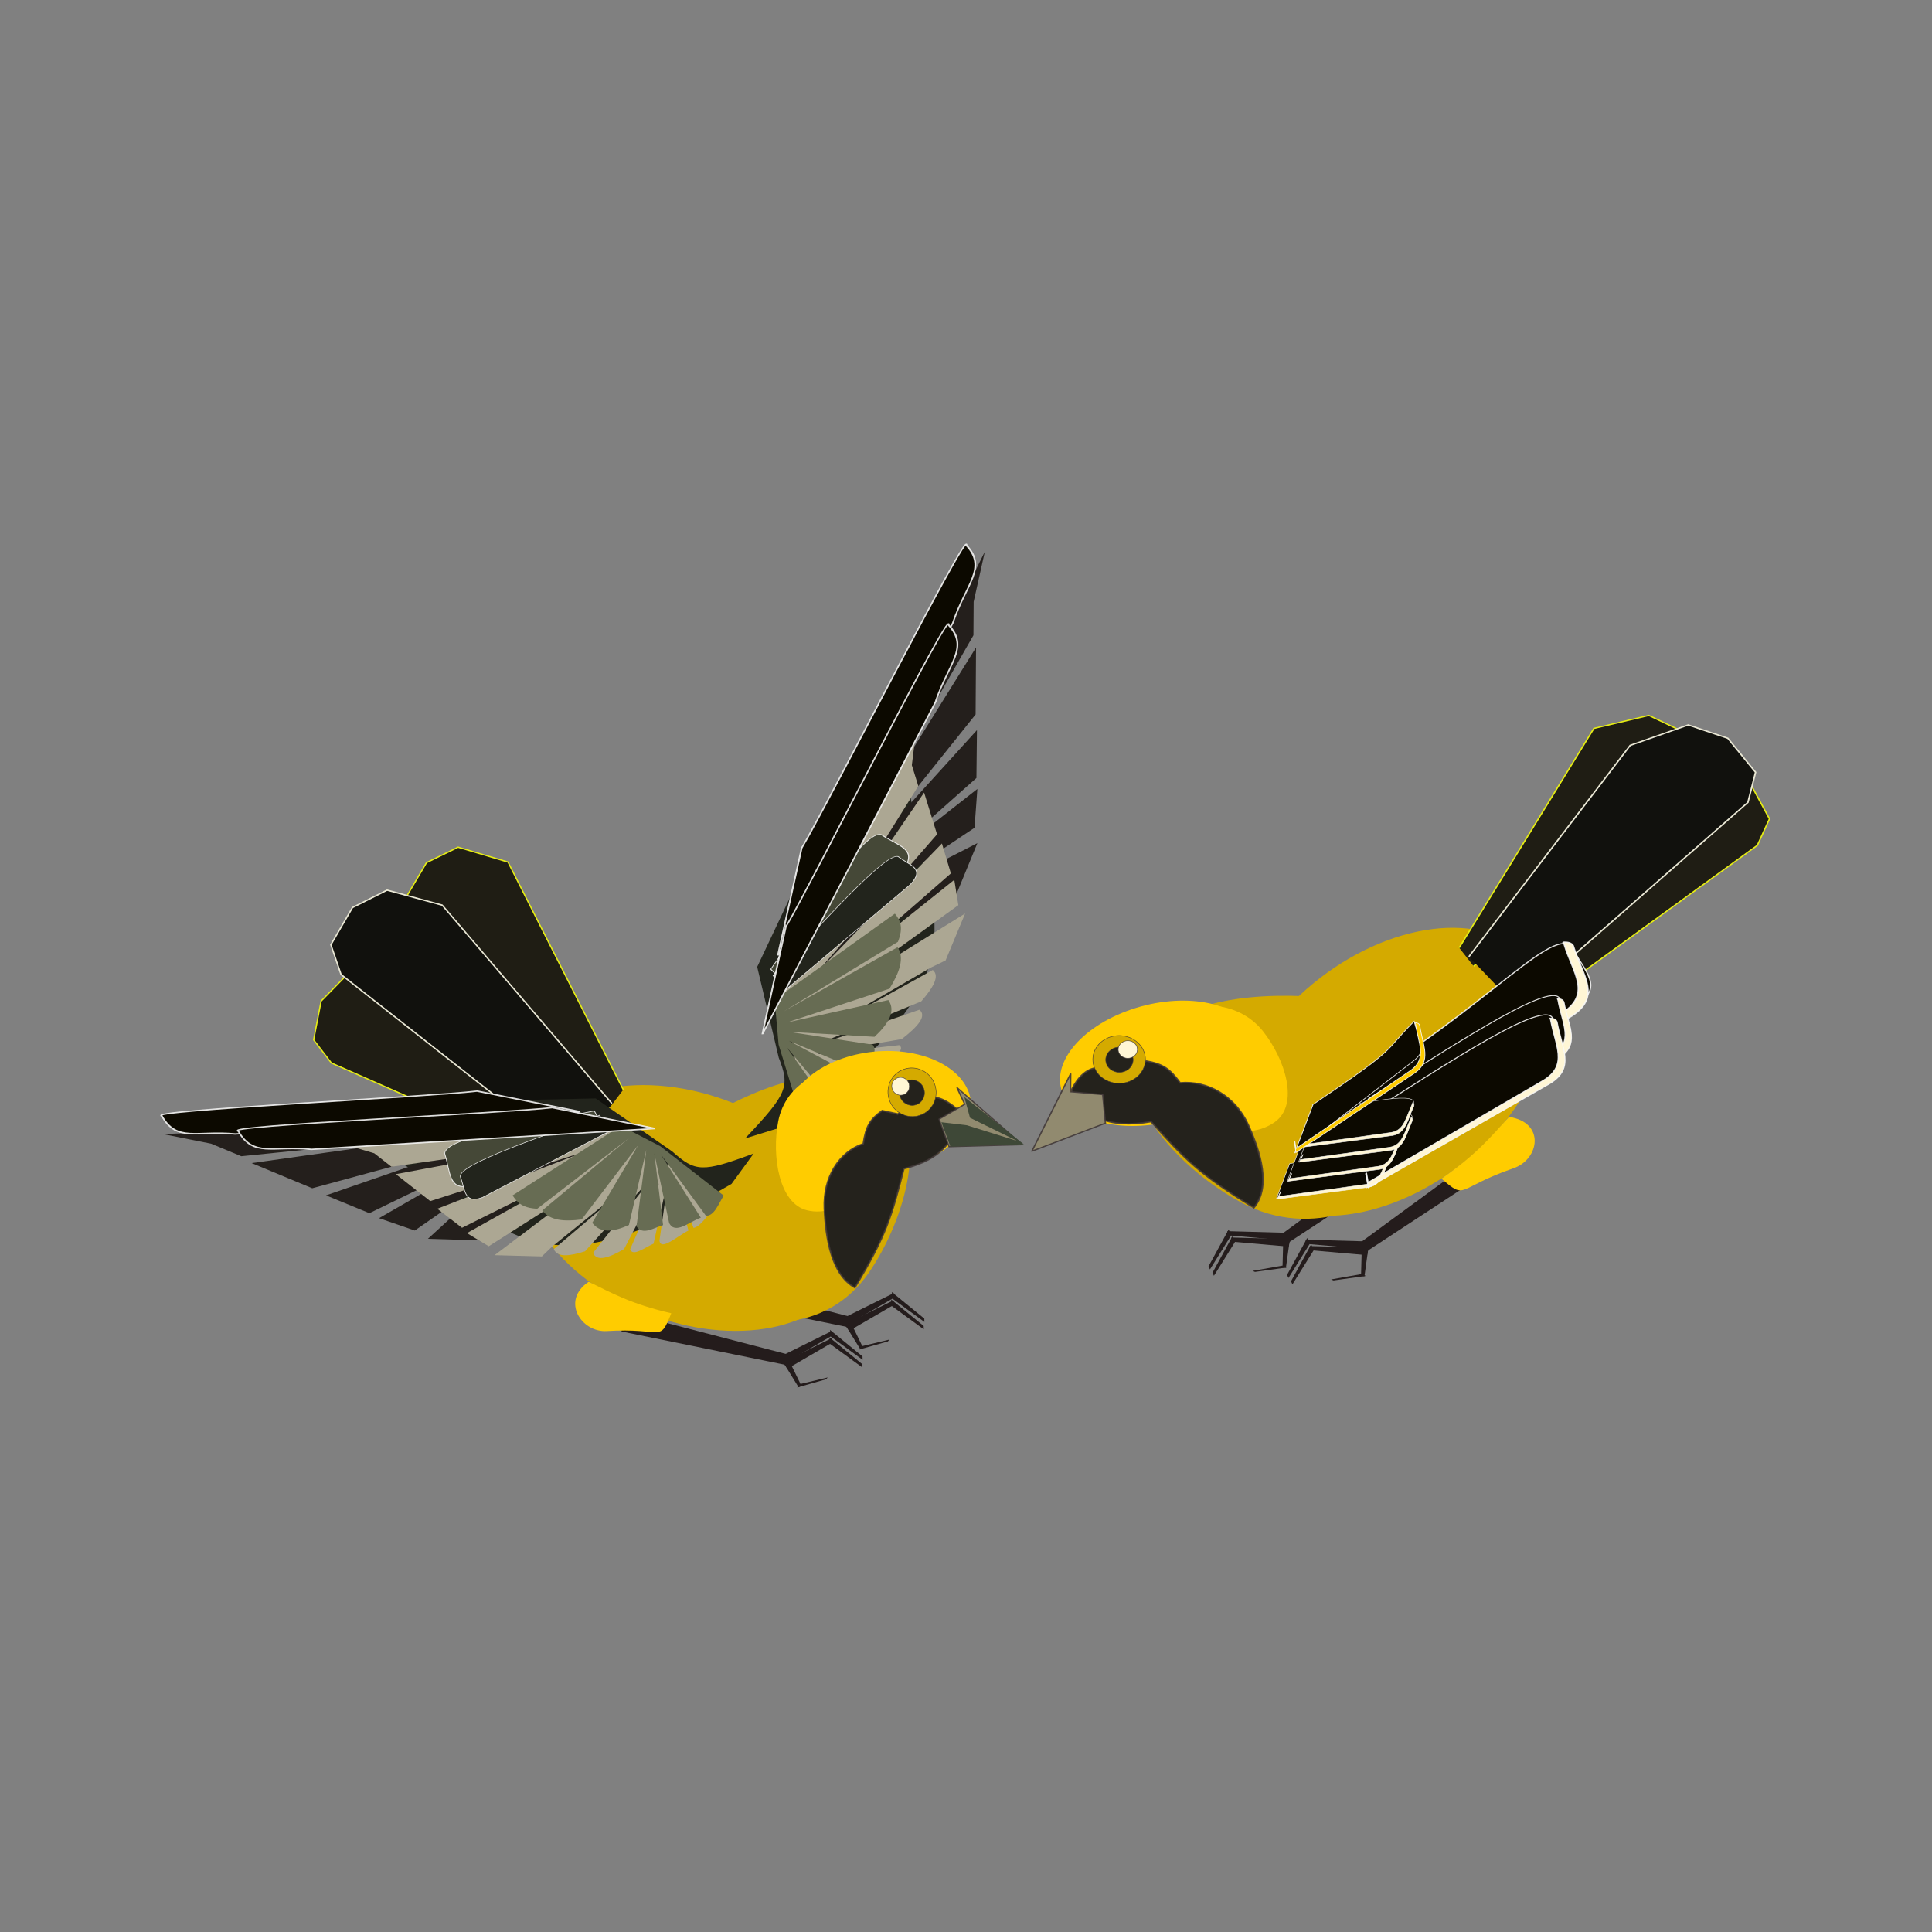 <svg:svg xmlns:dc="http://purl.org/dc/elements/1.1/" xmlns:ns1="http://sodipodi.sourceforge.net/DTD/sodipodi-0.dtd" xmlns:ns2="http://www.inkscape.org/namespaces/inkscape" xmlns:ns4="http://creativecommons.org/ns#" xmlns:rdf="http://www.w3.org/1999/02/22-rdf-syntax-ns#" xmlns:svg="http://www.w3.org/2000/svg" height="867.379" id="svg3366" version="1.1" viewBox="-71.979 -243.903 867.379 867.379" width="867.379" ns1:docname="_svgclean2.svg" ns2:version="0.48.3.1 r9886">
  <svg:rect x="-71.979" y="-243.903" width="867.379" height="867.379" fill="#808080" stroke="none"/>
  <ns1:namedview bordercolor="#666666" borderopacity="1.0" id="base" pagecolor="#ffffff" showgrid="false" ns2:current-layer="layer1" ns2:cx="334.58541" ns2:cy="138.1826" ns2:document-units="px" ns2:pageopacity="0.0" ns2:pageshadow="2" ns2:window-height="645" ns2:window-maximized="0" ns2:window-width="674" ns2:window-x="0" ns2:window-y="0" ns2:zoom="0.35" />
  <svg:g id="layer1" transform="translate(-15.415 -291.3)" ns2:groupmode="layer" ns2:label="Capa 1">
    <svg:g id="g4395-7" transform="matrix(.982 .007 -.008 .879 -375.79 -174.97)">
      <svg:g id="g4070-9-1" transform="translate(-104.55,161.05)">
        <svg:path d="m1021.7 715.8 65.299-54.315 6.049 7.713-67.507 50.313-3.841-3.712z" id="rect3970-2-7" style="fill:#241c1c" ns1:nodetypes="ccccc" ns2:connector-curvature="0" />
        <svg:path d="m997.88 713.63 26.892 0.62-0.698 3.833-26.34-2.37 0.146-2.082z" id="rect3970-6-6-2" style="fill:#241c1c" ns1:nodetypes="ccccc" ns2:connector-curvature="0" />
        <svg:path d="m989.41 731.69 9.086-18.971 1.087 3.158-9.505 17.361-0.667-1.547z" id="rect3970-6-8-6-7" style="fill:#241c1c" ns1:nodetypes="ccccc" ns2:connector-curvature="0" />
        <svg:g id="g4051-4-2" transform="translate(121.18,-27.244)">
          <svg:path d="m878.55 744.1 26.892 0.62-0.698 3.833-26.34-2.37 0.146-2.082z" id="rect3970-6-3-9-2" style="fill:#241c1c" ns1:nodetypes="ccccc" ns2:connector-curvature="0" />
          <svg:path d="m870.08 762.16 9.086-18.971 1.087 3.158-9.505 17.361-0.667-1.547z" id="rect3970-6-8-1-5-6" style="fill:#241c1c" ns1:nodetypes="ccccc" ns2:connector-curvature="0" />
        </svg:g>
        <svg:g id="g4066-0-1" transform="matrix(.075 -.501 -.747 -.112 1518 1264.3)">
          <svg:path d="m894.56 750.04 26.892 0.62-0.698 3.833-26.34-2.37 0.146-2.082z" id="rect3970-6-9-4-0" style="fill:#241c1c" ns1:nodetypes="ccccc" ns2:connector-curvature="0" />
          <svg:path d="m886.09 768.1 9.086-18.971 1.087 3.158-9.505 17.361-0.667-1.547z" id="rect3970-6-8-2-8-6" style="fill:#241c1c" ns1:nodetypes="ccccc" ns2:connector-curvature="0" />
        </svg:g>
      </svg:g>
      <svg:g id="g4114-1-0-1" style="fill:#d4aa00" transform="matrix(.651 .028 -.025 .645 654.19 627.78)">
        <svg:path d="m574.43 245.86c0 73.602-39.092 133.27-87.314 133.27s-87.314-59.666-87.314-133.27c0-73.602 39.092-133.27 87.314-133.27s87.314 59.666 87.314 133.27z" id="path4109-2-3-5" style="fill:#d4aa00" transform="matrix(.761 .649 -.649 .761 278.28 -268.77)" ns1:cx="487.1196" ns1:cy="245.85754" ns1:rx="87.313896" ns1:ry="133.26857" ns1:type="arc" />
        <svg:path d="m443.13 178.15c53.778 17.23 85.251 64.643 69.182 114.8-16.069 50.152-72.391 77.11-122.06 50.239-44.617-24.138-91.648-76.606-74.983-115.72 19.471-45.693 83.191-51.46 127.86-49.319z" id="path4111-9-6-9" style="fill:#d4aa00" ns1:nodetypes="csssc" ns2:connector-curvature="0" />
      </svg:g>
      <svg:g id="g4114-6-3-1-4" style="fill:#ffcc00" transform="matrix(-.315 -.158 .154 -.299 978.82 936.64)">
        <svg:path d="m574.43 245.86c0 73.602-39.092 133.27-87.314 133.27s-87.314-59.666-87.314-133.27c0-73.602 39.092-133.27 87.314-133.27s87.314 59.666 87.314 133.27z" id="path4109-5-9-0-9" style="fill:#ffcc00" transform="matrix(.761 .649 -.649 .761 278.28 -268.77)" ns1:cx="487.1196" ns1:cy="245.85754" ns1:rx="87.313896" ns1:ry="133.26857" ns1:type="arc" />
        <svg:path d="m443.13 178.15c53.778 17.23 85.251 64.643 69.182 114.8-16.069 50.152-72.391 77.11-122.06 50.239-44.617-24.138-91.648-76.606-74.983-115.72 19.471-45.693 83.191-51.46 127.86-49.319z" id="path4111-6-0-6-0" style="fill:#ffcc00" ns1:nodetypes="csssc" ns2:connector-curvature="0" />
      </svg:g>
      <svg:path d="m998.13 729.12 60.663-112.53 25.078-6.835 15.578 8.152 9.536 17.309-4.826 13.784-99.362 89.428" id="path4118-3-8-3-9" style="stroke:#e6ed12;stroke-width:.649px;fill:#1f1d14" ns2:connector-curvature="0" />
      <svg:path d="m1024.6 751.21 65.514-109.83 25.353-5.757 15.208 8.811 8.773 17.7-5.422 13.565-103.17 85.097" id="path4118-4-4-8-2-1" style="stroke:#e6ed12;stroke-width:.649px;fill:#1f1d14" ns2:connector-curvature="0" />
      <svg:path d="m1002.6 733.63 72.863-108.51 26.462-10.65 18.152 6.66 12.817 17.266-3.367 15.4-105.07 104.66-1.476-1.431" id="path4118-4-5-0-7" style="stroke:#e9e7d4;stroke-width:.707px;fill:#11110d" ns1:nodetypes="cccccccc" ns2:connector-curvature="0" />
      <svg:path d="m849.19 792.94c-5.784-1.142-8.507-0.583-14.087-1.226-6.465-0.745-10.864 5.19-13.647 11.46 4.888 13.377 17.262 19.838 36.565 15.85 15.588 19.007 22.11 26.628 47.35 43.591 7.788-10.815 2.797-28.407-2.966-42.33-6.021-14.543-18.736-22.597-31.294-21.177-4.953-7.444-8.121-9.563-15.558-11.032l-6.363 4.864z" id="path4360-6-7" style="stroke:#413838;stroke-width:.783;stroke-opacity:.88;fill:#24221c" ns1:nodetypes="cscccsccc" ns2:connector-curvature="0" />
      <svg:path d="m803.64 834.56 33.491-14.589-1.34-14.589-14.736-1.326v-9.284l-17.415 39.788z" id="path4284-0-1-1" style="stroke:#413838;stroke-width:.649px;stroke-opacity:.88;fill:#918a6f" ns2:connector-curvature="0" />
      <svg:g id="g4419-5-1" transform="matrix(.256 0 0 .268 613.85 717.79)">
        <svg:path d="m942.58 259.69c0 25.129-21.015 45.501-46.938 45.501s-46.938-20.371-46.938-45.501c0-25.129 21.015-45.501 46.938-45.501s46.938 20.371 46.938 45.501z" id="path4413-5-5" style="stroke:#413838;stroke-opacity:.88;fill:#d4aa00" ns1:cx="895.64478" ns1:cy="259.6926" ns1:rx="46.937534" ns1:ry="45.500671" ns1:type="arc" />
        <svg:path d="m1029.8 186.41c0 13.226-10.936 23.948-24.427 23.948-13.49 0-24.427-10.722-24.427-23.948s10.936-23.948 24.427-23.948c13.49 0 24.427 10.722 24.427 23.948z" id="path4415-4-9" style="stroke:#413838;stroke-opacity:.88;fill:#24221c" transform="translate(-109.2,73.759)" ns1:cx="1005.3253" ns1:cy="186.41258" ns1:rx="24.426676" ns1:ry="23.947721" ns1:type="arc" />
        <svg:path d="m955.99 168.69c0 9.258-7.72 16.763-17.242 16.763-9.523 0-17.242-7.505-17.242-16.763 0-9.258 7.72-16.763 17.242-16.763 9.523 0 17.242 7.505 17.242 16.763z" id="path4417-7-7" style="stroke:#413838;stroke-opacity:.88;fill:#fff6d5" transform="translate(-27.779,71.843)" ns1:cx="938.75067" ns1:cy="168.69127" ns1:rx="17.242359" ns1:ry="16.763405" ns1:type="arc" />
      </svg:g>
      <svg:path d="m933.63 811.8c72.325-45.024 105.57-94.318 115.88-83.759 5.548 12.505 16.307 20.885 1.108 30.512l-107.6 64.845-9.394-11.598z" id="rect4508-3-8-8-0-4-6-7" style="stroke:#f8f9f9;stroke-width:.599;stroke-opacity:.88;fill:#0c0900" ns1:nodetypes="ccccc" ns2:connector-curvature="0" />
      <svg:path d="m1045.4 725.89c0.251 0.237 0.471 0.506 0.631 0.833 4.149 15.144 13.589 25.748-1.682 36.148l-107.82 69.708-1.456-5.256-0.499 0.323 2.246 8.023 111.71-71.147c15.822-10.614 6.043-21.407 1.766-36.829-0.734-1.48-2.427-2.028-4.893-1.804z" id="rect4508-3-3-4-6-7-5-6" style="stroke:#f8f9f9;stroke-width:.653;stroke-opacity:.88;fill:#fff6d5" ns2:connector-curvature="0" />
      <svg:path d="m957.24 806.54c31.831-22.333 82.554-61.448 87.042-51.877 3.198 11.859 10.238 20.256-0.84 28.143l-78.255 52.791-7.947-29.058z" id="rect4508-3-8-8-0-1-6-7" style="stroke:#f8f9f9;stroke-width:.48;stroke-opacity:.88;fill:#0c0900" ns1:nodetypes="ccccc" ns2:connector-curvature="0" />
      <svg:path d="m1043.1 754.74c0.155 0.204 0.289 0.432 0.381 0.702 2.062 12.311 7.844 21.33-2.768 28.681l-74.753 48.937-0.727-4.274-0.346 0.227 1.124 6.525 77.4-49.845c10.988-7.488 4.99-16.677 2.855-29.218-0.42-1.223-1.518-1.763-3.166-1.734z" id="rect4508-3-3-4-6-5-9-3" style="stroke:#f8f9f9;stroke-width:.476;stroke-opacity:.88;fill:#fff6d5" ns2:connector-curvature="0" />
      <svg:path d="m948.23 820.63c33.96-24.102 88.076-66.314 92.864-55.985 3.412 12.798 10.923 21.86-0.896 30.372l-83.489 56.972-8.478-31.359z" id="rect4508-3-8-8-0-3-6" style="stroke:#f8f9f9;stroke-width:.515;stroke-opacity:.88;fill:#0c0900" ns1:nodetypes="ccccc" ns2:connector-curvature="0" />
      <svg:g id="g3012-7-5" transform="matrix(.822 .304 -.288 .867 446.6 79.329)" ns2:transform-center-x="9.4843145" ns2:transform-center-y="3.9314716">
        <svg:path d="m788.3 600.96c17.92-10.481 46.922-29.555 47.838-22.474 0.015 8.436 2.289 15.092-3.962 18.816l-43.787 24.345-0.088-20.686z" id="rect4508-3-8-4-6" style="stroke:#f8f9f9;stroke-width:.279;stroke-opacity:.88;fill:#0c0900" ns1:nodetypes="ccccc" ns2:connector-curvature="0" />
        <svg:path d="m835.54 578.36c0.048 0.159 0.083 0.332 0.092 0.527-0.581 8.578 1.018 15.472-4.944 18.903l-41.639 22.251 0.197-2.98-0.193 0.103-0.293 4.551 43.009-22.485c6.158-3.469 4.478-10.509 5.053-19.251-0.044-0.883-0.497-1.403-1.281-1.619z" id="rect4508-3-3-5-3" style="stroke:#f8f9f9;stroke-width:.276;stroke-opacity:.88;fill:#fff6d5" ns2:connector-curvature="0" />
        <svg:path d="m790.31 589.7c17.92-10.481 46.922-29.555 47.838-22.474 0.015 8.436 2.289 15.092-3.962 18.816l-43.787 24.345-0.088-20.686z" id="rect4508-3-8-5-2-9" style="stroke:#f8f9f9;stroke-width:.279;stroke-opacity:.88;fill:#0c0900" ns1:nodetypes="ccccc" ns2:connector-curvature="0" />
        <svg:path d="m837.55 567.11c0.048 0.159 0.083 0.332 0.092 0.527-0.581 8.578 1.018 15.472-4.944 18.903l-41.639 22.251 0.197-2.98-0.193 0.103-0.293 4.551 43.009-22.485c6.158-3.469 4.478-10.509 5.053-19.251-0.044-0.883-0.497-1.403-1.281-1.619z" id="rect4508-3-3-0-5-4" style="stroke:#f8f9f9;stroke-width:.276;stroke-opacity:.88;fill:#fff6d5" ns2:connector-curvature="0" />
        <svg:path d="m792.31 577.7c17.92-10.481 46.922-29.555 47.838-22.474 0.015 8.436 2.289 15.092-3.962 18.816l-43.787 24.345-0.088-20.686z" id="rect4508-3-8-6-4-8" style="stroke:#f8f9f9;stroke-width:.279;stroke-opacity:.88;fill:#0c0900" ns1:nodetypes="ccccc" ns2:connector-curvature="0" />
        <svg:path d="m839.55 555.11c0.048 0.159 0.083 0.332 0.092 0.527-0.581 8.578 1.018 15.472-4.944 18.903l-41.639 22.251 0.197-2.98-0.193 0.103-0.293 4.551 43.009-22.485c6.158-3.469 4.478-10.509 5.053-19.251-0.044-0.883-0.497-1.403-1.281-1.619z" id="rect4508-3-3-1-7-1" style="stroke:#f8f9f9;stroke-width:.276;stroke-opacity:.88;fill:#fff6d5" ns2:connector-curvature="0" />
        <svg:path d="m790.31 569.7c17.92-10.481 46.922-29.555 47.838-22.474 0.015 8.436 2.289 15.092-3.962 18.816l-43.787 24.345-0.088-20.686z" id="rect4508-3-8-63-4-2" style="stroke:#f8f9f9;stroke-width:.279;stroke-opacity:.88;fill:#0c0900" ns1:nodetypes="ccccc" ns2:connector-curvature="0" />
        <svg:path d="m837.55 547.11c0.048 0.159 0.083 0.332 0.092 0.527-0.581 8.578 1.018 15.472-4.944 18.903l-41.639 22.251 0.197-2.98-0.193 0.103-0.293 4.551 43.009-22.485c6.158-3.469 4.478-10.509 5.053-19.251-0.044-0.883-0.497-1.403-1.281-1.619z" id="rect4508-3-3-2-4-9" style="stroke:#f8f9f9;stroke-width:.276;stroke-opacity:.88;fill:#fff6d5" ns2:connector-curvature="0" />
      </svg:g>
      <svg:path d="m1039.8 764.73c0.166 0.22 0.309 0.466 0.406 0.758 2.2 13.286 8.369 23.019-2.953 30.952l-79.753 52.812-0.775-4.613-0.369 0.245 1.2 7.042 82.577-53.793c11.722-8.081 5.323-17.998 3.045-31.531-0.448-1.32-1.62-1.903-3.378-1.872z" id="rect4508-3-3-4-6-3-3" style="stroke:#f8f9f9;stroke-width:.511;stroke-opacity:.88;fill:#fff6d5" ns2:connector-curvature="0" />
      <svg:path d="m931.98 809.68c40.285-30.921 30.908-25.835 45.868-42.863 2.234 9.799 7.152 14.112-0.587 20.628l-53.421 46.9 8.141-24.665z" id="rect4508-3-8-8-07-9" style="stroke:#f8f9f9;stroke-width:.365;stroke-opacity:.88;fill:#0c0900" ns1:nodetypes="ccccc" ns2:connector-curvature="0" />
      <svg:path d="m978.23 767.54c0.109 0.168 0.202 0.357 0.266 0.58 1.44 10.172 5.48 17.624-1.934 23.698l-52.22 40.434-0.508-3.532-0.242 0.188 0.785 5.391 54.069-41.185c7.676-6.187 3.486-13.78 1.994-24.141-0.293-1.011-1.061-1.457-2.212-1.433z" id="rect4508-3-3-4-8-0" style="stroke:#f8f9f9;stroke-width:.362;stroke-opacity:.88;fill:#ffcc00" ns2:connector-curvature="0" />
      <svg:g id="g4070-8" transform="translate(-68.619,165.13)">
        <svg:path d="m1021.7 715.8 65.299-54.315 6.049 7.713-67.507 50.313-3.841-3.712z" id="rect3970-8" style="fill:#241c1c" ns1:nodetypes="ccccc" ns2:connector-curvature="0" />
        <svg:path d="m997.88 713.63 26.892 0.62-0.698 3.833-26.34-2.37 0.146-2.082z" id="rect3970-6-5" style="fill:#241c1c" ns1:nodetypes="ccccc" ns2:connector-curvature="0" />
        <svg:path d="m989.41 731.69 9.086-18.971 1.087 3.158-9.505 17.361-0.667-1.547z" id="rect3970-6-8-0" style="fill:#241c1c" ns1:nodetypes="ccccc" ns2:connector-curvature="0" />
        <svg:g id="g4051-9" transform="translate(121.18,-27.244)">
          <svg:path d="m878.55 744.1 26.892 0.62-0.698 3.833-26.34-2.37 0.146-2.082z" id="rect3970-6-3-6" style="fill:#241c1c" ns1:nodetypes="ccccc" ns2:connector-curvature="0" />
          <svg:path d="m870.08 762.16 9.086-18.971 1.087 3.158-9.505 17.361-0.667-1.547z" id="rect3970-6-8-1-3" style="fill:#241c1c" ns1:nodetypes="ccccc" ns2:connector-curvature="0" />
        </svg:g>
        <svg:g id="g4066-8" transform="matrix(.075 -.501 -.747 -.112 1518 1264.3)">
          <svg:path d="m894.56 750.04 26.892 0.62-0.698 3.833-26.34-2.37 0.146-2.082z" id="rect3970-6-9-5" style="fill:#241c1c" ns1:nodetypes="ccccc" ns2:connector-curvature="0" />
          <svg:path d="m886.09 768.1 9.086-18.971 1.087 3.158-9.505 17.361-0.667-1.547z" id="rect3970-6-8-2-6" style="fill:#241c1c" ns1:nodetypes="ccccc" ns2:connector-curvature="0" />
        </svg:g>
      </svg:g>
      <svg:path d="m990.97 847.09c16.112-12.581 22.724-21.964 30.641-31.786 16.739 2.638 14.07 21.543 2.304 26.192-26.512 10.474-21.095 16.764-32.945 5.594z" id="path3190-1" style="fill:#ffcc00" ns1:nodetypes="ccsc" ns2:connector-curvature="0" />
    </svg:g>
    <svg:g id="g3231" transform="translate(139.44,-31.787)">
      <svg:g id="g4070-9-4" transform="matrix(-.815 .381 .38 .811 747.29 -299.2)">
        <svg:path d="m1021.7 715.8 65.299-54.315 6.049 7.713-67.507 50.313-3.841-3.712z" id="rect3970-2-71" style="fill:#241c1c" ns1:nodetypes="ccccc" ns2:connector-curvature="0" />
        <svg:path d="m997.88 713.63 26.892 0.62-0.698 3.833-26.34-2.37 0.146-2.082z" id="rect3970-6-6-5" style="fill:#241c1c" ns1:nodetypes="ccccc" ns2:connector-curvature="0" />
        <svg:path d="m989.41 731.69 9.086-18.971 1.087 3.158-9.505 17.361-0.667-1.547z" id="rect3970-6-8-6-3" style="fill:#241c1c" ns1:nodetypes="ccccc" ns2:connector-curvature="0" />
        <svg:g id="g4051-4-5" transform="translate(121.18,-27.244)">
          <svg:path d="m878.55 744.1 26.892 0.62-0.698 3.833-26.34-2.37 0.146-2.082z" id="rect3970-6-3-9-27" style="fill:#241c1c" ns1:nodetypes="ccccc" ns2:connector-curvature="0" />
          <svg:path d="m870.08 762.16 9.086-18.971 1.087 3.158-9.505 17.361-0.667-1.547z" id="rect3970-6-8-1-5-3" style="fill:#241c1c" ns1:nodetypes="ccccc" ns2:connector-curvature="0" />
        </svg:g>
        <svg:g id="g4066-0-4" transform="matrix(.075 -.501 -.747 -.112 1518 1264.3)">
          <svg:path d="m894.56 750.04 26.892 0.62-0.698 3.833-26.34-2.37 0.146-2.082z" id="rect3970-6-9-4-4" style="fill:#241c1c" ns1:nodetypes="ccccc" ns2:connector-curvature="0" />
          <svg:path d="m886.09 768.1 9.086-18.971 1.087 3.158-9.505 17.361-0.667-1.547z" id="rect3970-6-8-2-8-1" style="fill:#241c1c" ns1:nodetypes="ccccc" ns2:connector-curvature="0" />
        </svg:g>
      </svg:g>
      <svg:g id="g4114-1-0-5" style="fill:#d4aa00" transform="matrix(-.521 .271 .266 .514 306.13 368.37)">
        <svg:path d="m574.43 245.86c0 73.602-39.092 133.27-87.314 133.27s-87.314-59.666-87.314-133.27c0-73.602 39.092-133.27 87.314-133.27s87.314 59.666 87.314 133.27z" id="path4109-2-3-8" style="fill:#d4aa00" transform="matrix(.761 .649 -.649 .761 278.28 -268.77)" ns1:cx="487.1196" ns1:cy="245.85754" ns1:rx="87.313896" ns1:ry="133.26857" ns1:type="arc" />
        <svg:path d="m443.13 178.15c53.778 17.23 85.251 64.643 69.182 114.8-16.069 50.152-72.391 77.11-122.06 50.239-44.617-24.138-91.648-76.606-74.983-115.72 19.471-45.693 83.191-51.46 127.86-49.319z" id="path4111-9-6-8" style="fill:#d4aa00" ns1:nodetypes="csssc" ns2:connector-curvature="0" />
      </svg:g>
      <svg:g id="g6015-9" transform="matrix(-1.483 .551 .342 .944 -77.855 86.71)">
        <svg:path d="m-32.441 546.3 12.292-1.068c-15.745-12.262-17.023-14.739-16.797-28.611l-3.027-41.429-69.352-107.6c30.852 105.95-10.951 135.36 76.884 178.71z" id="path4857-6" style="fill:#22241c" ns1:nodetypes="cccccc" ns2:connector-curvature="0" />
        <svg:path d="m-74.866 475.78 22.912 30.433-8.106-26.24-6.293-31.609-46.45-69.877-28.044-41.884 7.826 19.26 3.295 14.007 50.471 66.796-49.985-61.275 6.59 28.014 45.01 42.739-43.857-35.969 4.769 19.995 39.598 24.308-38.791-19.569 4.514 15.828 35.454 13.324-34.738-6.449 12.218 21.023" id="path4881-7" style="fill:#241f1c" ns1:nodetypes="cccccccccccccccccccc" ns2:connector-curvature="0" />
        <svg:path d="m-105.36 400.41 4.624 14.322 0.294 9.756 45.865 56.08-46.784-52.452 0.587 19.533 45.614 39.345-46.031-34.749 0.504 13.948 43.829 26.224-44.12-23.021 1.364 11.258 41.588 18.137-42.59-13.593 9.748 16.632 4.548 0.685 29.741 8.087 0.412 0.478-30.354-7.241c-1.383 3.648 1.609 7.466 6.1 11.352l28.933 1.639 0.456 0.587-28.073 0.997c-1.482 3.803 2.003 6.828 7.549 9.555l23.442-6.974 0.218 0.25-22.408 8.871c-1.416 3.078 3.429 4.51 6.357 6.448l18.151-12.759 0.12 0.158-16.259 13.769c-2.399 3.502 5.001 4.882 8.685 7.079l9.405-18.585 0.144 0.181-7.817 19.4c1.781 2.056 6.271 1.242 10.14 1.088l0.598-16.93 1.663 2.059-1.446-8.875 0.019-0.208-0.219-1.131-1.391-8.598 0.791-21.715-39.865-56.919-24.132-34.167z" id="path4881-0-3" style="fill:#aca793" ns2:connector-curvature="0" />
        <svg:path d="m-37.028 546.9-1.146-35.812-3.283-19.408-40.401-17.357c-0.733 3.358-1.141 6.891 1.911 12.286l37.212 11.385-36.58-9.168c-0.907 5.624 1.969 10.922 6.145 16.107l30.593-1.803-29.196 6.4c-0.98 5.868 2.259 9.932 7.254 13.246l22.483-15.504-21.228 18.52c-0.98 4.779 3.296 6.271 5.972 8.763l16.027-23.475-14.193 24.918c-1.794 5.543 4.697 6.627 8.045 9.402l7.357-32.032-5.799 33.276c1.696 2.823 5.504 1.01 8.828 0.257z" id="path4885-6" style="fill:#676c53" ns1:nodetypes="cccccccccccccccccccc" ns2:connector-curvature="0" />
        <svg:path d="m-43.377 478.27c-15.152-16.347-38.872-44.557-42.543-39.066-3.225 7-8.187 11.557-2.927 17.317l42.436 32.237 3.034-10.487 0 0z" id="rect4508-3-8-63-4-2-5-2" style="stroke:#f8f9f9;stroke-width:.286;stroke-opacity:.88;fill:#454837" ns1:nodetypes="cccccc" ns2:connector-curvature="0" ns2:transform-center-x="0.54668142" ns2:transform-center-y="15.405946" />
        <svg:path d="m-63.319 432.36c-11.744-15.038-76.134-109.54-73.229-101.3-3.44 12.798 3.748 15.934 11.094 30.371l78.861 112.18-16.726-41.252z" id="rect4508-3-8-8-0-3-6-5-3" style="stroke:#f8f9f9;stroke-width:.518;stroke-opacity:.88;fill:#0c0900" ns1:nodetypes="ccccc" ns2:connector-curvature="0" />
        <svg:path d="m-43.389 481.28c-16.304-12.682-42.163-34.578-44.902-30.283-2.127 5.471-6.195 9.044-0.524 13.512l43.926 24.959 1.5-8.188 0 0z" id="rect4508-3-8-63-4-2-5-9-8" style="stroke:#f8f9f9;stroke-width:.244;stroke-opacity:.88;fill:#22241c" ns1:nodetypes="cccccc" ns2:connector-curvature="0" ns2:transform-center-x="-1.5812265" ns2:transform-center-y="12.005711" />
        <svg:path d="m-51.445 462.98c-11.65-15.04-75.525-109.54-72.645-101.31-3.412 12.798 3.718 15.934 11.006 30.372l78.232 112.18-16.593-41.252z" id="rect4508-3-8-8-0-3-6-5-9-0" style="stroke:#f8f9f9;stroke-width:.515;stroke-opacity:.88;fill:#0c0900" ns1:nodetypes="ccccc" ns2:connector-curvature="0" />
      </svg:g>
      <svg:g id="g4114-6-3-1-2" style="fill:#ffcc00" transform="matrix(.196 -.248 -.239 -.184 158.9 742.59)">
        <svg:path d="m574.43 245.86c0 73.602-39.092 133.27-87.314 133.27s-87.314-59.666-87.314-133.27c0-73.602 39.092-133.27 87.314-133.27s87.314 59.666 87.314 133.27z" id="path4109-5-9-0-4" style="fill:#ffcc00" transform="matrix(.761 .649 -.649 .761 278.28 -268.77)" ns1:cx="487.1196" ns1:cy="245.85754" ns1:rx="87.313896" ns1:ry="133.26857" ns1:type="arc" />
        <svg:path d="m443.13 178.15c53.778 17.23 85.251 64.643 69.182 114.8-16.069 50.152-72.391 77.11-122.06 50.239-44.617-24.138-91.648-76.606-74.983-115.72 19.471-45.693 83.191-51.46 127.86-49.319z" id="path4111-6-0-6-4" style="fill:#ffcc00" ns1:nodetypes="csssc" ns2:connector-curvature="0" />
      </svg:g>
      <svg:g id="g6071" transform="matrix(.824 -.362 .361 .82 -65.252 42.977)">
        <svg:path d="m-83.64 603.85-6.883-127.66-19.769-16.877-17.567 0.731-16.007 11.589-1.513 14.526 51.74 123.26" id="path4118-3-8-3-3" style="stroke:#e6ed12;stroke-width:.649px;fill:#1f1d14" ns2:connector-curvature="0" />
        <svg:path d="m-113.92 623.04-49.269-118.02-24.279-9.296-16.304 6.564-11.195 16.277 3.443 14.197 90.053 98.873" id="path4118-4-4-8-2-0" style="stroke:#e6ed12;stroke-width:.649px;fill:#1f1d14" ns2:connector-curvature="0" />
        <svg:path d="m-91.609 607.86-37.603-125.18-22.142-17.983-19.309 1.007-17.34 12.716-1.327 15.708 69.517 131 1.832-0.932" id="path4118-4-5-0-9" style="stroke:#e9e7d4;stroke-width:.707px;fill:#11110d" ns1:nodetypes="cccccccc" ns2:connector-curvature="0" />
      </svg:g>
      <svg:path d="m207.09 579.33c4.282-3.129 6.715-3.712 11.02-6.357 4.988-3.066 10.833 0.077 15.487 4.105 1.103 12.716-6.53 22.67-23.787 26.781-5.481 21.358-7.9 30.025-22.03 53.398-10.464-5.812-13.086-21.988-13.682-35.48-0.622-14.094 6.683-25.469 17.463-29.098 1.208-7.926 2.985-10.852 8.49-14.875l7.039 1.525z" id="path4360-6-74" style="stroke:#413838;stroke-width:.703;stroke-opacity:.88;fill:#24221c" ns1:nodetypes="cscccsccc" ns2:connector-curvature="0" />
      <svg:path d="m262.92 593.07c-32.858 0.91-32.858 0.91-32.858 0.91l-4.457-12.349 11.511-6.686-3.531-7.534 29.334 25.658z" id="path4284-0-1-8" style="stroke:#413838;stroke-width:.583px;stroke-opacity:.88;fill:#918a6f" ns2:connector-curvature="0" />
      <svg:g id="g4419-5-8" transform="matrix(-.208 .097 .102 .218 373.27 426.06)">
        <svg:path d="m942.58 259.69c0 25.129-21.015 45.501-46.938 45.501s-46.938-20.371-46.938-45.501c0-25.129 21.015-45.501 46.938-45.501s46.938 20.371 46.938 45.501z" id="path4413-5-2" style="stroke:#413838;stroke-opacity:.88;fill:#d4aa00" ns1:cx="895.64478" ns1:cy="259.6926" ns1:rx="46.937534" ns1:ry="45.500671" ns1:type="arc" />
        <svg:path d="m1029.8 186.41c0 13.226-10.936 23.948-24.427 23.948-13.49 0-24.427-10.722-24.427-23.948s10.936-23.948 24.427-23.948c13.49 0 24.427 10.722 24.427 23.948z" id="path4415-4-2" style="stroke:#413838;stroke-opacity:.88;fill:#24221c" transform="translate(-109.2,73.759)" ns1:cx="1005.3253" ns1:cy="186.41258" ns1:rx="24.426676" ns1:ry="23.947721" ns1:type="arc" />
        <svg:path d="m955.99 168.69c0 9.258-7.72 16.763-17.242 16.763-9.523 0-17.242-7.505-17.242-16.763 0-9.258 7.72-16.763 17.242-16.763 9.523 0 17.242 7.505 17.242 16.763z" id="path4417-7-9" style="stroke:#413838;stroke-opacity:.88;fill:#fff6d5" transform="translate(-27.779,71.843)" ns1:cx="938.75067" ns1:cy="168.69127" ns1:rx="17.242359" ns1:ry="16.763405" ns1:type="arc" />
      </svg:g>
      <svg:g id="g4070-83" transform="matrix(-.815 .381 .38 .811 719.55 -282.21)">
        <svg:path d="m1021.7 715.8 65.299-54.315 6.049 7.713-67.507 50.313-3.841-3.712z" id="rect3970-7" style="fill:#241c1c" ns1:nodetypes="ccccc" ns2:connector-curvature="0" />
        <svg:path d="m997.88 713.63 26.892 0.62-0.698 3.833-26.34-2.37 0.146-2.082z" id="rect3970-6-2" style="fill:#241c1c" ns1:nodetypes="ccccc" ns2:connector-curvature="0" />
        <svg:path d="m989.41 731.69 9.086-18.971 1.087 3.158-9.505 17.361-0.667-1.547z" id="rect3970-6-8-3" style="fill:#241c1c" ns1:nodetypes="ccccc" ns2:connector-curvature="0" />
        <svg:g id="g4051-6" transform="translate(121.18,-27.244)">
          <svg:path d="m878.55 744.1 26.892 0.62-0.698 3.833-26.34-2.37 0.146-2.082z" id="rect3970-6-3-1" style="fill:#241c1c" ns1:nodetypes="ccccc" ns2:connector-curvature="0" />
          <svg:path d="m870.08 762.16 9.086-18.971 1.087 3.158-9.505 17.361-0.667-1.547z" id="rect3970-6-8-1-0" style="fill:#241c1c" ns1:nodetypes="ccccc" ns2:connector-curvature="0" />
        </svg:g>
        <svg:g id="g4066-6" transform="matrix(.075 -.501 -.747 -.112 1518 1264.3)">
          <svg:path d="m894.56 750.04 26.892 0.62-0.698 3.833-26.34-2.37 0.146-2.082z" id="rect3970-6-9-0" style="fill:#241c1c" ns1:nodetypes="ccccc" ns2:connector-curvature="0" />
          <svg:path d="m886.09 768.1 9.086-18.971 1.087 3.158-9.505 17.361-0.667-1.547z" id="rect3970-6-8-2-2" style="fill:#241c1c" ns1:nodetypes="ccccc" ns2:connector-curvature="0" />
        </svg:g>
      </svg:g>
      <svg:path d="m105.36 668.77c-17.923-4.077-26.884-9.174-37.075-14.13-12.646 8.513-3.279 22.838 8.084 22.131 25.602-1.593 23.577 5.574 28.991-8.001z" id="path3190-8" style="fill:#ffcc00" ns1:nodetypes="ccsc" ns2:connector-curvature="0" />
      <svg:path d="m226.64 583.02 4.049 10.98 32.935-1.081-26.692-21.23 2.547 9.315 21.282 10.447-22.701-7.078-11.42-1.353z" id="path4507-9" style="fill:#3e4837" ns1:nodetypes="cccccccc" ns2:connector-curvature="0" />
      <svg:g id="g6015" transform="matrix(.875 -1.053 .765 .651 -257.11 220.89)">
        <svg:path d="m-32.441 546.3 12.292-1.068c-15.745-12.262-17.023-14.739-16.797-28.611l-3.027-41.429-69.352-107.6c30.852 105.95-10.951 135.36 76.884 178.71z" id="path4857" style="fill:#22241c" ns1:nodetypes="cccccc" ns2:connector-curvature="0" />
        <svg:path d="m-74.866 475.78 22.912 30.433-8.106-26.24-6.293-31.609-46.45-69.877-28.044-41.884 7.826 19.26 3.295 14.007 50.471 66.796-49.985-61.275 6.59 28.014 45.01 42.739-43.857-35.969 4.769 19.995 39.598 24.308-38.791-19.569 4.514 15.828 35.454 13.324-34.738-6.449 12.218 21.023" id="path4881" style="fill:#241f1c" ns1:nodetypes="cccccccccccccccccccc" ns2:connector-curvature="0" />
        <svg:path d="m-105.36 400.41 4.624 14.322 0.294 9.756 45.865 56.08-46.784-52.452 0.587 19.533 45.614 39.345-46.031-34.749 0.504 13.948 43.829 26.224-44.12-23.021 1.364 11.258 41.588 18.137-42.59-13.593 9.748 16.632 4.548 0.685 29.741 8.087 0.412 0.478-30.354-7.241c-1.383 3.648 1.609 7.466 6.1 11.352l28.933 1.639 0.456 0.587-28.073 0.997c-1.482 3.803 2.003 6.828 7.549 9.555l23.442-6.974 0.218 0.25-22.408 8.871c-1.416 3.078 3.429 4.51 6.357 6.448l18.151-12.759 0.12 0.158-16.259 13.769c-2.399 3.502 5.001 4.882 8.685 7.079l9.405-18.585 0.144 0.181-7.817 19.4c1.781 2.056 6.271 1.242 10.14 1.088l0.598-16.93 1.663 2.059-1.446-8.875 0.019-0.208-0.219-1.131-1.391-8.598 0.791-21.715-39.865-56.919-24.132-34.167z" id="path4881-0" style="fill:#aca793" ns2:connector-curvature="0" />
        <svg:path d="m-37.028 546.9-1.146-35.812-3.283-19.408-40.401-17.357c-0.733 3.358-1.141 6.891 1.911 12.286l37.212 11.385-36.58-9.168c-0.907 5.624 1.969 10.922 6.145 16.107l30.593-1.803-29.196 6.4c-0.98 5.868 2.259 9.932 7.254 13.246l22.483-15.504-21.228 18.52c-0.98 4.779 3.296 6.271 5.972 8.763l16.027-23.475-14.193 24.918c-1.794 5.543 4.697 6.627 8.045 9.402l7.357-32.032-5.799 33.276c1.696 2.823 5.504 1.01 8.828 0.257z" id="path4885" style="fill:#676c53" ns1:nodetypes="cccccccccccccccccccc" ns2:connector-curvature="0" />
        <svg:path d="m-43.377 478.27c-15.152-16.347-38.872-44.557-42.543-39.066-3.225 7-8.187 11.557-2.927 17.317l42.436 32.237 3.034-10.487 0 0z" id="rect4508-3-8-63-4-2-5" style="stroke:#f8f9f9;stroke-width:.286;stroke-opacity:.88;fill:#454837" ns1:nodetypes="cccccc" ns2:connector-curvature="0" ns2:transform-center-x="0.54668142" ns2:transform-center-y="15.405946" />
        <svg:path d="m-63.319 432.36c-11.744-15.038-76.134-109.54-73.229-101.3-3.44 12.798 3.748 15.934 11.094 30.371l78.861 112.18-16.726-41.252z" id="rect4508-3-8-8-0-3-6-5" style="stroke:#f8f9f9;stroke-width:.518;stroke-opacity:.88;fill:#0c0900" ns1:nodetypes="ccccc" ns2:connector-curvature="0" />
        <svg:path d="m-43.389 481.28c-16.304-12.682-42.163-34.578-44.902-30.283-2.127 5.471-6.195 9.044-0.524 13.512l43.926 24.959 1.5-8.188 0 0z" id="rect4508-3-8-63-4-2-5-9" style="stroke:#f8f9f9;stroke-width:.244;stroke-opacity:.88;fill:#22241c" ns1:nodetypes="cccccc" ns2:connector-curvature="0" ns2:transform-center-x="-1.5812265" ns2:transform-center-y="12.005711" />
        <svg:path d="m-51.445 462.98c-11.65-15.04-75.525-109.54-72.645-101.31-3.412 12.798 3.718 15.934 11.006 30.372l78.232 112.18-16.593-41.252z" id="rect4508-3-8-8-0-3-6-5-9" style="stroke:#f8f9f9;stroke-width:.515;stroke-opacity:.88;fill:#0c0900" ns1:nodetypes="ccccc" ns2:connector-curvature="0" />
      </svg:g>
    </svg:g>
  </svg:g>
</svg:svg>